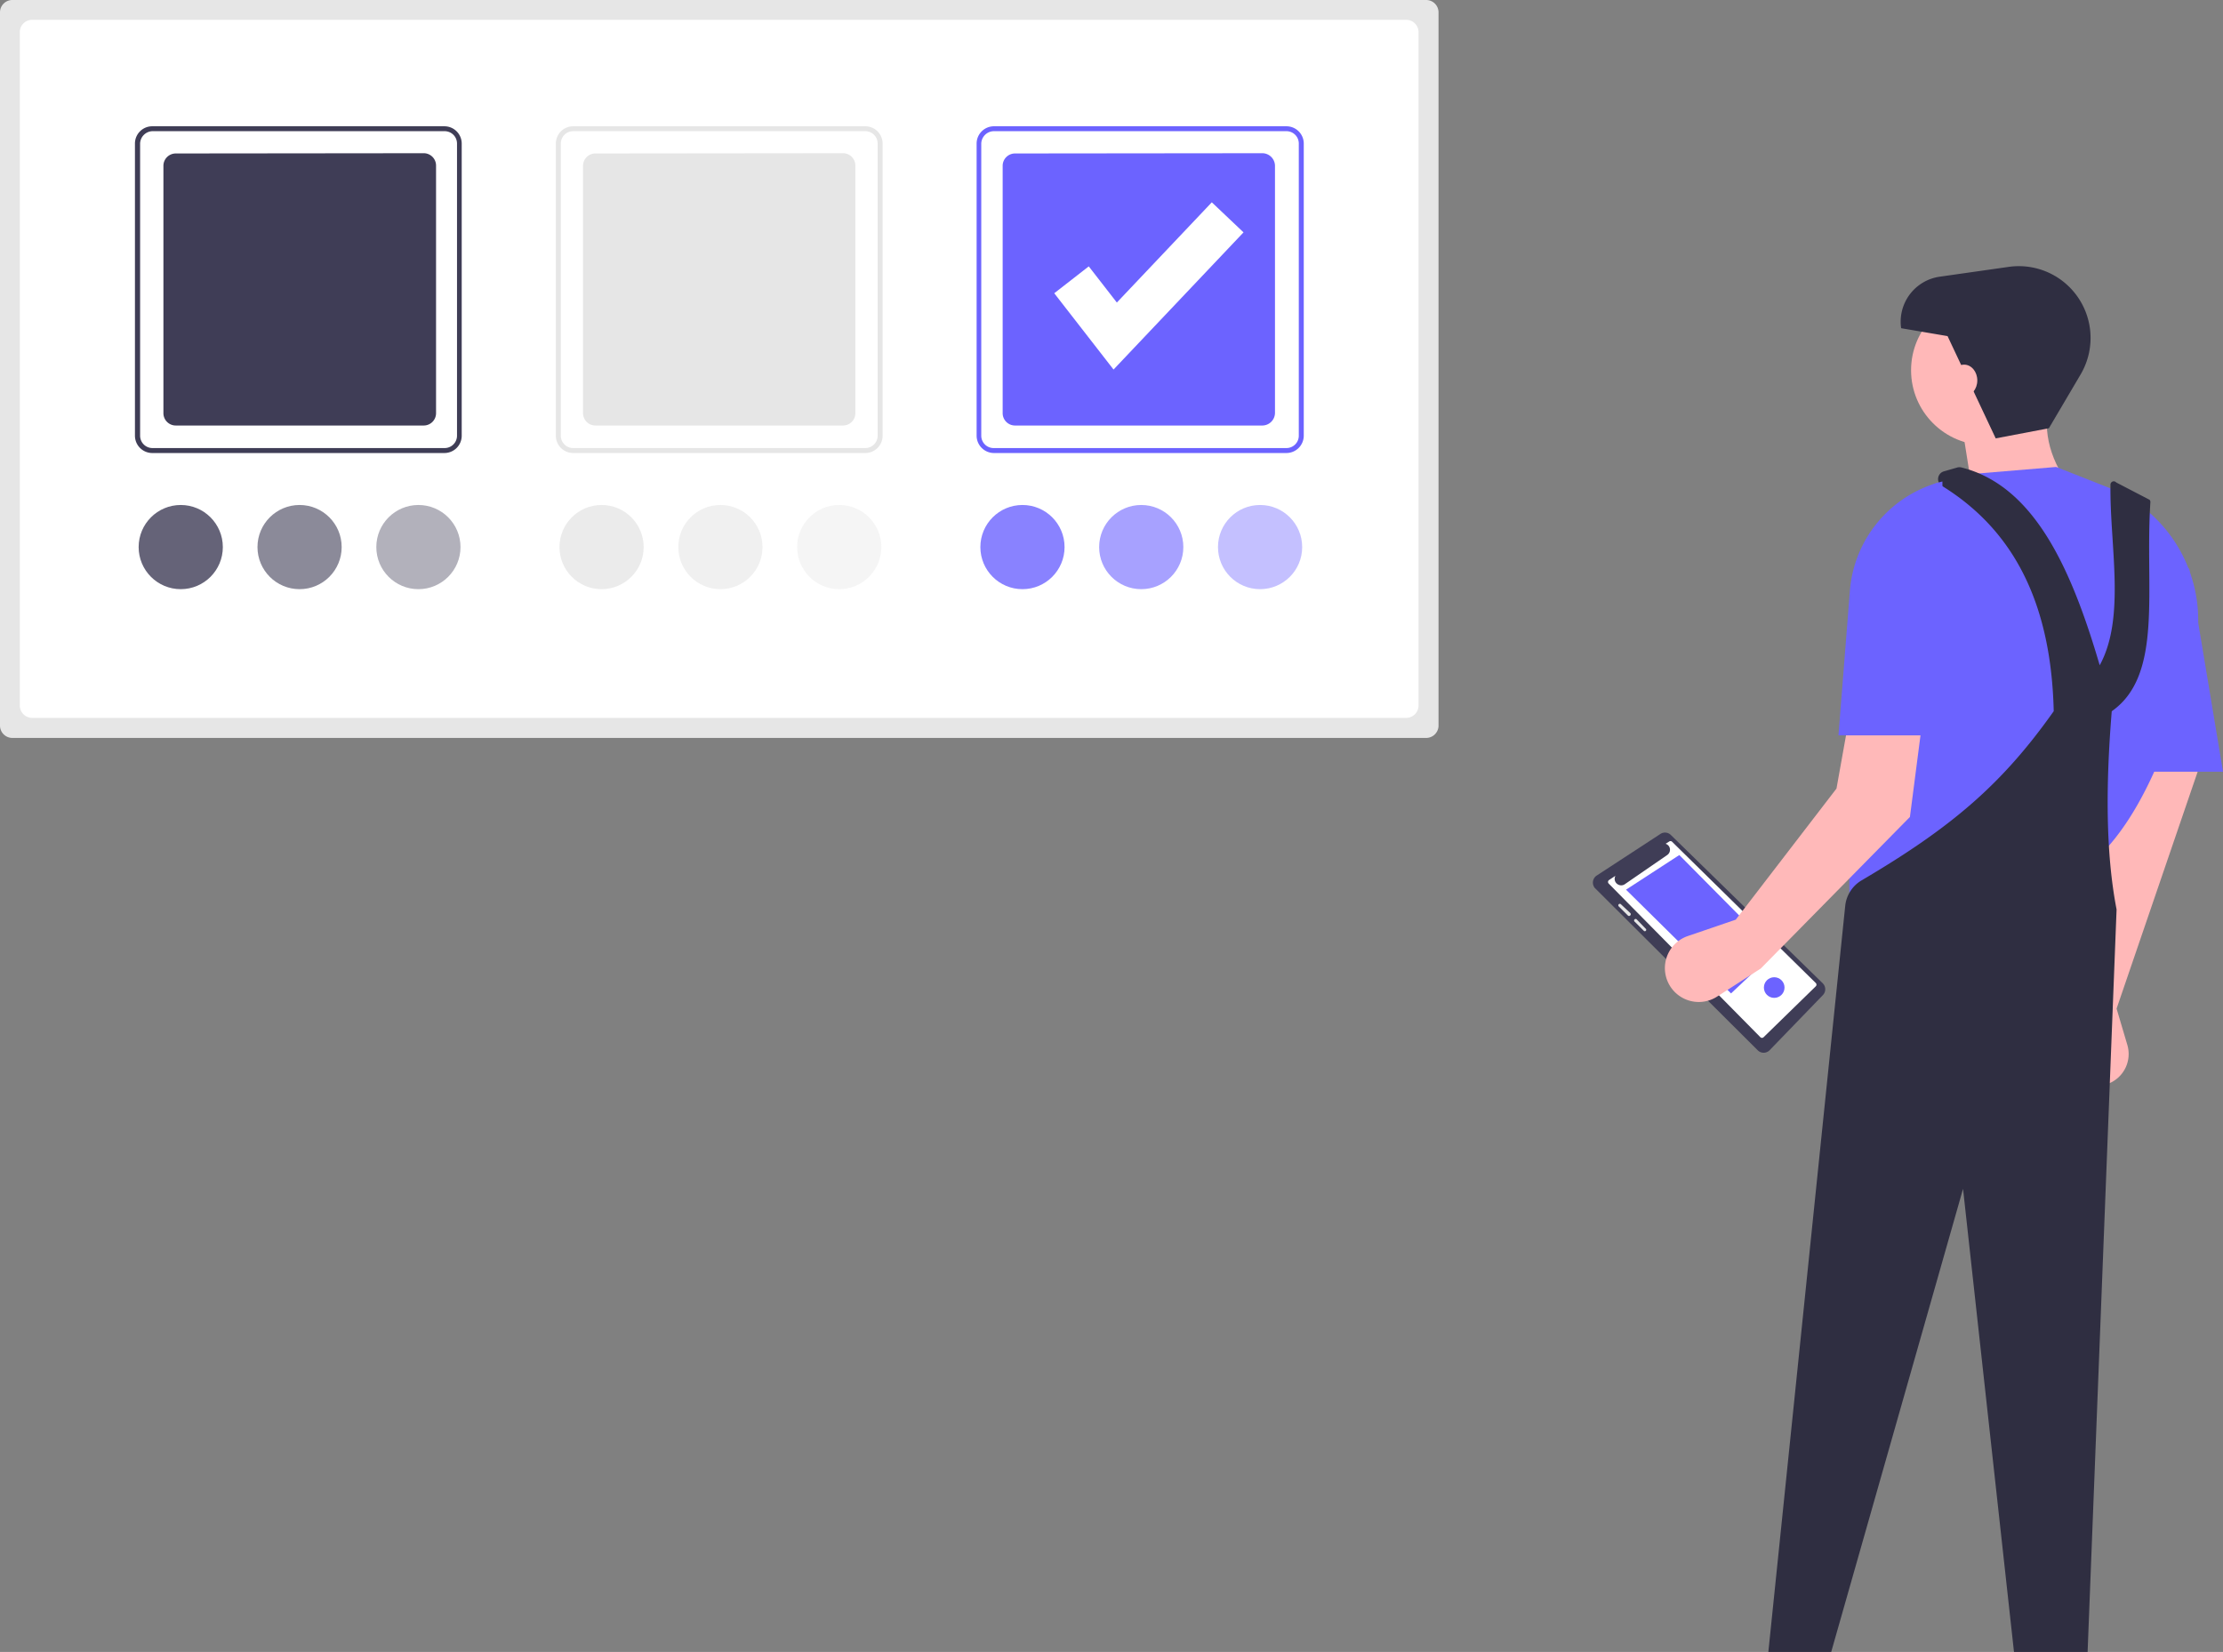 <svg id="Layer_1" data-name="Layer 1" xmlns="http://www.w3.org/2000/svg" viewBox="0 0 349.06 259.41"><rect x="0" y="0" width="349.06" height="259.41" fill="#808080" stroke="none"/><defs><style>.cls-1,.cls-5,.cls-6,.cls-7{fill:#e6e6e6;}.cls-2{fill:#fff;}.cls-10,.cls-3,.cls-8,.cls-9{fill:#3f3d56;}.cls-11,.cls-12,.cls-13,.cls-4{fill:#6c63ff;}.cls-11,.cls-5,.cls-8{opacity:0.8;}.cls-10,.cls-11,.cls-12,.cls-13,.cls-5,.cls-6,.cls-7,.cls-8,.cls-9{isolation:isolate;}.cls-12,.cls-6,.cls-9{opacity:0.4;}.cls-10,.cls-13,.cls-7{opacity:0.6;}.cls-14{fill:#ffb8b8;}.cls-15{fill:#2f2e41;}.cls-16{fill:#ffb9b9;}</style></defs><title>what-8</title><path class="cls-1" d="M41.94,41A1.94,1.94,0,0,0,40,42.94v112a1.94,1.94,0,0,0,1.94,1.94h222a1.94,1.94,0,0,0,1.94-1.94v-112A1.94,1.94,0,0,0,263.91,41Z" transform="translate(-40 -41)"/><path class="cls-2" d="M45.05,44.11a1.94,1.94,0,0,0-1.94,1.94V151.79a1.94,1.94,0,0,0,1.94,1.94H260.8a1.94,1.94,0,0,0,1.94-1.94V46.05a1.94,1.94,0,0,0-1.94-1.94Z" transform="translate(-40 -41)"/><path class="cls-3" d="M109.78,112.14H63.91a2.72,2.72,0,0,1-2.72-2.72V63.55a2.71,2.71,0,0,1,2.72-2.72h45.87a2.72,2.72,0,0,1,2.72,2.72v45.87A2.72,2.72,0,0,1,109.78,112.14ZM63.91,61.6A2,2,0,0,0,62,63.55v45.87a1.94,1.94,0,0,0,1.95,1.94h45.87a1.94,1.94,0,0,0,1.94-1.94V63.55a1.94,1.94,0,0,0-1.94-1.95Z" transform="translate(-40 -41)"/><path class="cls-1" d="M175.86,112.14H130a2.72,2.72,0,0,1-2.72-2.72V63.55A2.72,2.72,0,0,1,130,60.83h45.87a2.72,2.72,0,0,1,2.72,2.72v45.87A2.72,2.72,0,0,1,175.86,112.14ZM130,61.6a1.94,1.94,0,0,0-1.94,1.95v45.87a1.94,1.94,0,0,0,1.94,1.94h45.87a1.94,1.94,0,0,0,1.94-1.94V63.55a1.94,1.94,0,0,0-1.94-1.95Z" transform="translate(-40 -41)"/><path class="cls-1" d="M133.49,65.1A1.94,1.94,0,0,0,131.55,67v38.88a1.94,1.94,0,0,0,1.94,1.94h38.87a1.94,1.94,0,0,0,1.95-1.94V67a1.94,1.94,0,0,0-1.95-1.94Z" transform="translate(-40 -41)"/><path class="cls-3" d="M67.6,65.1A1.94,1.94,0,0,0,65.66,67v38.88a1.94,1.94,0,0,0,1.94,1.94h38.87a1.94,1.94,0,0,0,2-1.94V67a1.94,1.94,0,0,0-2-1.94Z" transform="translate(-40 -41)"/><path class="cls-4" d="M199.38,65.1A1.94,1.94,0,0,0,197.44,67v38.88a1.94,1.94,0,0,0,1.94,1.94h38.87a2,2,0,0,0,1.95-1.94V67a2,2,0,0,0-1.95-1.94Z" transform="translate(-40 -41)"/><path class="cls-4" d="M242,112.14H196.08a2.73,2.73,0,0,1-2.73-2.72V63.55a2.72,2.72,0,0,1,2.73-2.72H242a2.72,2.72,0,0,1,2.72,2.72v45.87A2.73,2.73,0,0,1,242,112.14ZM196.08,61.6a2,2,0,0,0-2,1.95v45.87a1.94,1.94,0,0,0,2,1.94H242a1.94,1.94,0,0,0,1.94-1.94V63.55A1.94,1.94,0,0,0,242,61.6Z" transform="translate(-40 -41)"/><circle class="cls-5" cx="94.46" cy="85.91" r="6.61"/><circle class="cls-6" cx="131.78" cy="85.91" r="6.61"/><circle class="cls-7" cx="113.12" cy="85.91" r="6.61"/><circle class="cls-8" cx="28.38" cy="85.91" r="6.61"/><circle class="cls-9" cx="65.7" cy="85.91" r="6.61"/><circle class="cls-10" cx="47.04" cy="85.91" r="6.61"/><circle class="cls-11" cx="160.55" cy="85.91" r="6.61"/><circle class="cls-12" cx="197.86" cy="85.91" r="6.61"/><circle class="cls-13" cx="179.2" cy="85.91" r="6.61"/><polygon class="cls-2" points="174.85 58.03 165.54 46.05 170.96 41.83 175.37 47.51 190.28 31.77 195.26 36.49 174.85 58.03"/><path class="cls-3" d="M302.36,172.12a1.31,1.31,0,0,0-1.64-.16l-10,6.53a1.33,1.33,0,0,0-.39,1.83.91.91,0,0,0,.18.21L316,205.93a1.31,1.31,0,0,0,1.86,0l0,0,8.36-8.65a1.32,1.32,0,0,0,0-1.86Z" transform="translate(-40 -41)"/><path class="cls-2" d="M292.66,179.19l1-.66a1,1,0,0,0,.38,1.35,1,1,0,0,0,1.05,0l6.71-4.62a1,1,0,0,0,.26-1.37,1.06,1.06,0,0,0-.52-.39l.54-.34a.36.36,0,0,1,.45,0l22.59,22.21a.36.36,0,0,1,0,.51h0l-8.2,8a.36.36,0,0,1-.5,0L292.6,179.75a.36.36,0,0,1,0-.51Z" transform="translate(-40 -41)"/><polygon class="cls-4" points="278.75 149.47 271.81 156 255.32 139.71 263.69 134.27 278.75 149.47"/><path class="cls-1" d="M296,184.73a.25.25,0,0,0,0-.34L294.52,183a.24.24,0,0,0-.34.34l1.45,1.44A.25.25,0,0,0,296,184.73Z" transform="translate(-40 -41)"/><path class="cls-1" d="M298.39,186.82,297,185.38a.24.24,0,1,0-.34.34l1.45,1.44a.22.22,0,0,0,.33,0A.23.23,0,0,0,298.39,186.82Z" transform="translate(-40 -41)"/><circle class="cls-4" cx="278.59" cy="155.08" r="1.62"/><path class="cls-14" d="M365.52,199.39l-1.25,6.09a5,5,0,0,0,6.61,5.76h0a5,5,0,0,0,3.15-6.18l-1.68-5.67L387.54,155H374.63Z" transform="translate(-40 -41)"/><circle class="cls-14" cx="311.85" cy="58.14" r="11.77"/><path class="cls-14" d="M350,120l15.57-1.9c-3.57-4.48-4.92-9.16-3.8-14l-14.05,1.52Z" transform="translate(-40 -41)"/><path class="cls-4" d="M330.58,185.72l36.84-8.35c7.87-6.12,13-18.27,16.94-33A22.47,22.47,0,0,0,371.9,117.9c-.25-.11-.49-.21-.74-.3l-8.3-3.27-13.67,1.14-4.88,1.33a5.53,5.53,0,0,0-4,4.51C333.74,145.37,329.42,167.69,330.58,185.72Z" transform="translate(-40 -41)"/><polygon class="cls-4" points="332.73 121.18 349.06 121.18 343.75 89.28 332.73 90.42 332.73 121.18"/><path class="cls-15" d="M317.67,300.41h9.87l20.7-72.72,8,72.72H367.8l4.55-116.59c-1.73-8.94-1.7-19.6-.76-31.13,8.15-5.71,5.17-19.24,6.07-32.84a.52.52,0,0,0-.12-.36l-5.25-2.73a.51.51,0,0,0-.72-.05.52.52,0,0,0-.18.43c-.13,9.5,2.43,20.81-1.69,28.33-4.49-15.32-10.33-28.19-21.7-31.06a1.3,1.3,0,0,0-.65,0l-2.12.61a1.26,1.26,0,0,0-.86,1.56,1.22,1.22,0,0,0,.56.72c10.4,6.43,17.12,17.19,17.55,35.38-8.09,11.45-16,18.23-30.17,26.57a5.29,5.29,0,0,0-2.57,4Z" transform="translate(-40 -41)"/><path class="cls-15" d="M353.37,109.84l8.35-1.59,5-8.48a11.28,11.28,0,0,0-1.32-13.21h0a11.26,11.26,0,0,0-10-3.65l-10.82,1.54a7.14,7.14,0,0,0-6.06,8.09v0l7.29,1.24Z" transform="translate(-40 -41)"/><path class="cls-16" d="M312.55,185.42,305,188a5.32,5.32,0,0,0-1.54,9.21h0a5.31,5.31,0,0,0,6.16.29l6.86-4.41,23.42-23.8,3.63-28A21.28,21.28,0,0,0,336,122.22h0l-7.63,42.61Z" transform="translate(-40 -41)"/><path class="cls-4" d="M328.68,156.48h16.71L345,116.61h0a19.26,19.26,0,0,0-14.55,17.48Z" transform="translate(-40 -41)"/><ellipse class="cls-14" cx="308.41" cy="59.74" rx="2.07" ry="2.48"/></svg>